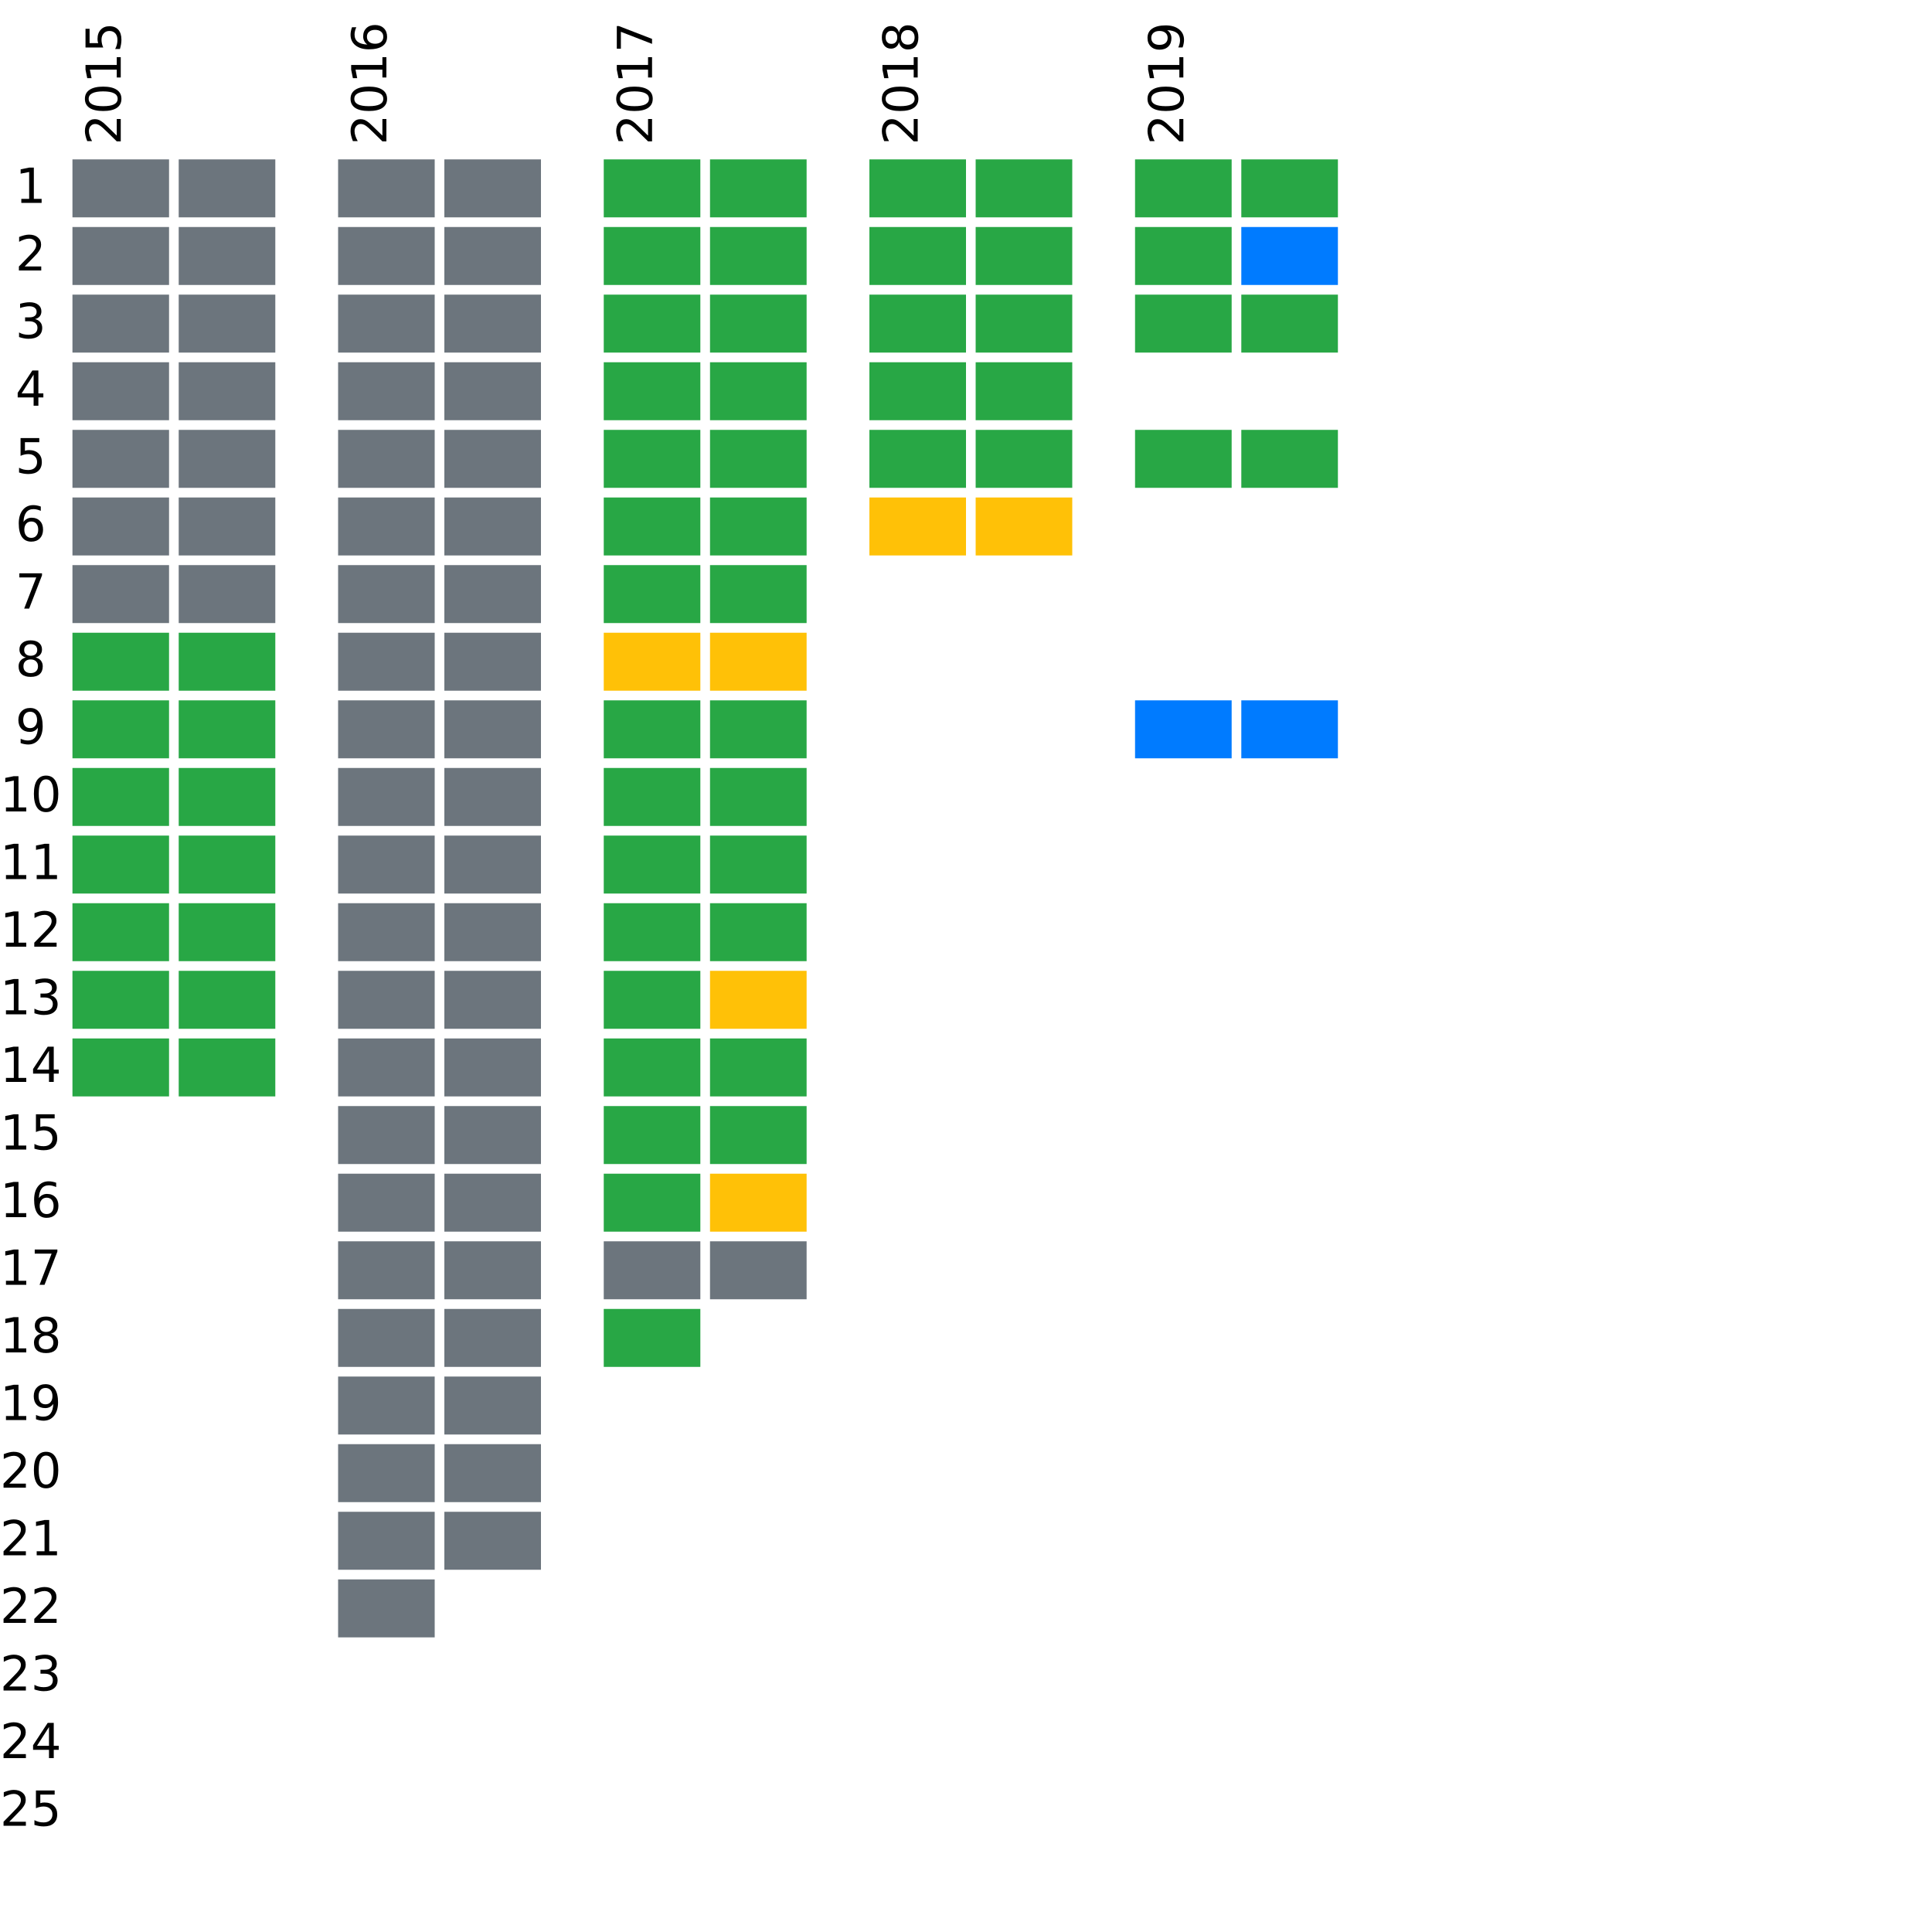 <?xml version="1.0" encoding="UTF-8"?>
<svg xmlns="http://www.w3.org/2000/svg" xmlns:xlink="http://www.w3.org/1999/xlink" width="400pt" height="400pt" viewBox="0 0 400 400" version="1.1">
<defs>
<g>
<symbol overflow="visible" id="glyph0-0">
<path style="stroke:none;" d="M 1.766 -0.5 L -7.047 -0.5 L -7.047 -5.5 L 1.766 -5.5 Z M 1.219 -1.062 L 1.219 -4.938 L -6.484 -4.938 L -6.484 -1.062 Z M 1.219 -1.062 "/>
</symbol>
<symbol overflow="visible" id="glyph0-1">
<path style="stroke:none;" d="M -0.828 -1.922 L -0.828 -5.359 L 0 -5.359 L 0 -0.734 L -0.828 -0.734 C -1.211 -1.109 -1.734 -1.617 -2.391 -2.266 C -3.047 -2.91 -3.469 -3.316 -3.656 -3.484 C -4.008 -3.797 -4.305 -4.016 -4.547 -4.141 C -4.797 -4.266 -5.039 -4.328 -5.281 -4.328 C -5.664 -4.328 -5.977 -4.191 -6.219 -3.922 C -6.469 -3.648 -6.594 -3.297 -6.594 -2.859 C -6.594 -2.547 -6.535 -2.219 -6.422 -1.875 C -6.316 -1.539 -6.156 -1.176 -5.938 -0.781 L -6.938 -0.781 C -7.094 -1.176 -7.211 -1.547 -7.297 -1.891 C -7.379 -2.234 -7.422 -2.551 -7.422 -2.844 C -7.422 -3.594 -7.234 -4.191 -6.859 -4.641 C -6.484 -5.098 -5.977 -5.328 -5.344 -5.328 C -5.039 -5.328 -4.754 -5.27 -4.484 -5.156 C -4.223 -5.039 -3.91 -4.836 -3.547 -4.547 C -3.453 -4.461 -3.176 -4.203 -2.719 -3.766 C -2.27 -3.328 -1.641 -2.711 -0.828 -1.922 Z M -0.828 -1.922 "/>
</symbol>
<symbol overflow="visible" id="glyph0-2">
<path style="stroke:none;" d="M -6.641 -3.172 C -6.641 -2.672 -6.391 -2.289 -5.891 -2.031 C -5.391 -1.781 -4.641 -1.656 -3.641 -1.656 C -2.641 -1.656 -1.891 -1.781 -1.391 -2.031 C -0.891 -2.289 -0.641 -2.672 -0.641 -3.172 C -0.641 -3.691 -0.891 -4.078 -1.391 -4.328 C -1.891 -4.586 -2.641 -4.719 -3.641 -4.719 C -4.641 -4.719 -5.391 -4.586 -5.891 -4.328 C -6.391 -4.078 -6.641 -3.691 -6.641 -3.172 Z M -7.422 -3.172 C -7.422 -3.992 -7.098 -4.617 -6.453 -5.047 C -5.805 -5.484 -4.867 -5.703 -3.641 -5.703 C -2.41 -5.703 -1.473 -5.484 -0.828 -5.047 C -0.18 -4.617 0.141 -3.992 0.141 -3.172 C 0.141 -2.359 -0.18 -1.734 -0.828 -1.297 C -1.473 -0.867 -2.41 -0.656 -3.641 -0.656 C -4.867 -0.656 -5.805 -0.867 -6.453 -1.297 C -7.098 -1.734 -7.422 -2.359 -7.422 -3.172 Z M -7.422 -3.172 "/>
</symbol>
<symbol overflow="visible" id="glyph0-3">
<path style="stroke:none;" d="M -0.828 -1.234 L -0.828 -2.859 L -6.391 -2.859 L -6.047 -1.094 L -6.938 -1.094 L -7.297 -2.844 L -7.297 -3.828 L -0.828 -3.828 L -0.828 -5.438 L 0 -5.438 L 0 -1.234 Z M -0.828 -1.234 "/>
</symbol>
<symbol overflow="visible" id="glyph0-4">
<path style="stroke:none;" d="M -7.297 -1.078 L -7.297 -4.953 L -6.453 -4.953 L -6.453 -1.984 L -4.672 -1.984 C -4.723 -2.129 -4.758 -2.27 -4.781 -2.406 C -4.801 -2.551 -4.812 -2.695 -4.812 -2.844 C -4.812 -3.656 -4.586 -4.297 -4.141 -4.766 C -3.703 -5.242 -3.102 -5.484 -2.344 -5.484 C -1.551 -5.484 -0.938 -5.238 -0.5 -4.75 C -0.07 -4.27 0.141 -3.582 0.141 -2.688 C 0.141 -2.383 0.113 -2.07 0.062 -1.75 C 0.008 -1.438 -0.066 -1.109 -0.172 -0.766 L -1.156 -0.766 C -1 -1.066 -0.879 -1.375 -0.797 -1.688 C -0.723 -2 -0.688 -2.328 -0.688 -2.672 C -0.688 -3.234 -0.832 -3.676 -1.125 -4 C -1.426 -4.332 -1.832 -4.5 -2.344 -4.5 C -2.844 -4.5 -3.238 -4.332 -3.531 -4 C -3.832 -3.676 -3.984 -3.234 -3.984 -2.672 C -3.984 -2.41 -3.953 -2.145 -3.891 -1.875 C -3.836 -1.613 -3.75 -1.348 -3.625 -1.078 Z M -7.297 -1.078 "/>
</symbol>
<symbol overflow="visible" id="glyph0-5">
<path style="stroke:none;" d="M -4.031 -3.297 C -4.031 -2.859 -3.879 -2.508 -3.578 -2.25 C -3.273 -1.988 -2.863 -1.859 -2.344 -1.859 C -1.812 -1.859 -1.395 -1.988 -1.094 -2.25 C -0.789 -2.508 -0.641 -2.859 -0.641 -3.297 C -0.641 -3.742 -0.789 -4.094 -1.094 -4.344 C -1.395 -4.602 -1.812 -4.734 -2.344 -4.734 C -2.863 -4.734 -3.273 -4.602 -3.578 -4.344 C -3.879 -4.094 -4.031 -3.742 -4.031 -3.297 Z M -7.125 -5.266 L -6.234 -5.266 C -6.348 -5.016 -6.438 -4.758 -6.5 -4.5 C -6.562 -4.25 -6.594 -4.004 -6.594 -3.766 C -6.594 -3.109 -6.375 -2.609 -5.938 -2.266 C -5.5 -1.922 -4.832 -1.727 -3.938 -1.688 C -4.219 -1.875 -4.43 -2.113 -4.578 -2.406 C -4.734 -2.695 -4.812 -3.016 -4.812 -3.359 C -4.812 -4.086 -4.586 -4.664 -4.141 -5.094 C -3.703 -5.52 -3.102 -5.734 -2.344 -5.734 C -1.594 -5.734 -0.988 -5.508 -0.531 -5.062 C -0.082 -4.625 0.141 -4.035 0.141 -3.297 C 0.141 -2.453 -0.18 -1.805 -0.828 -1.359 C -1.473 -0.922 -2.41 -0.703 -3.641 -0.703 C -4.785 -0.703 -5.703 -0.973 -6.391 -1.516 C -7.078 -2.066 -7.422 -2.801 -7.422 -3.719 C -7.422 -3.969 -7.395 -4.219 -7.344 -4.469 C -7.301 -4.719 -7.227 -4.984 -7.125 -5.266 Z M -7.125 -5.266 "/>
</symbol>
<symbol overflow="visible" id="glyph0-6">
<path style="stroke:none;" d="M -7.297 -0.828 L -7.297 -5.516 L -6.875 -5.516 L 0 -2.859 L 0 -1.828 L -6.453 -4.328 L -6.453 -0.828 Z M -7.297 -0.828 "/>
</symbol>
<symbol overflow="visible" id="glyph0-7">
<path style="stroke:none;" d="M -3.469 -3.172 C -3.469 -2.703 -3.336 -2.332 -3.078 -2.062 C -2.828 -1.801 -2.484 -1.672 -2.047 -1.672 C -1.609 -1.672 -1.266 -1.801 -1.016 -2.062 C -0.766 -2.332 -0.641 -2.703 -0.641 -3.172 C -0.641 -3.641 -0.766 -4.008 -1.016 -4.281 C -1.266 -4.551 -1.609 -4.688 -2.047 -4.688 C -2.484 -4.688 -2.828 -4.551 -3.078 -4.281 C -3.336 -4.02 -3.469 -3.648 -3.469 -3.172 Z M -3.875 -2.188 C -3.977 -1.77 -4.176 -1.441 -4.469 -1.203 C -4.758 -0.961 -5.113 -0.844 -5.531 -0.844 C -6.113 -0.844 -6.57 -1.051 -6.906 -1.469 C -7.25 -1.883 -7.422 -2.453 -7.422 -3.172 C -7.422 -3.898 -7.25 -4.473 -6.906 -4.891 C -6.57 -5.305 -6.113 -5.516 -5.531 -5.516 C -5.113 -5.516 -4.758 -5.395 -4.469 -5.156 C -4.176 -4.914 -3.977 -4.586 -3.875 -4.172 C -3.77 -4.648 -3.555 -5.02 -3.234 -5.281 C -2.91 -5.539 -2.516 -5.672 -2.047 -5.672 C -1.336 -5.672 -0.797 -5.457 -0.422 -5.031 C -0.047 -4.602 0.141 -3.984 0.141 -3.172 C 0.141 -2.367 -0.047 -1.75 -0.422 -1.312 C -0.797 -0.883 -1.336 -0.672 -2.047 -0.672 C -2.516 -0.672 -2.91 -0.805 -3.234 -1.078 C -3.555 -1.348 -3.77 -1.719 -3.875 -2.188 Z M -5.438 -1.828 C -5.062 -1.828 -4.766 -1.945 -4.547 -2.188 C -4.336 -2.426 -4.234 -2.754 -4.234 -3.172 C -4.234 -3.598 -4.336 -3.93 -4.547 -4.172 C -4.766 -4.41 -5.062 -4.531 -5.438 -4.531 C -5.812 -4.531 -6.102 -4.41 -6.312 -4.172 C -6.531 -3.93 -6.641 -3.598 -6.641 -3.172 C -6.641 -2.754 -6.531 -2.426 -6.312 -2.188 C -6.102 -1.945 -5.812 -1.828 -5.438 -1.828 Z M -5.438 -1.828 "/>
</symbol>
<symbol overflow="visible" id="glyph0-8">
<path style="stroke:none;" d="M -0.156 -1.094 L -1.047 -1.094 C -0.93 -1.344 -0.844 -1.594 -0.781 -1.844 C -0.719 -2.102 -0.688 -2.352 -0.688 -2.594 C -0.688 -3.25 -0.906 -3.75 -1.344 -4.094 C -1.781 -4.438 -2.445 -4.629 -3.344 -4.672 C -3.062 -4.484 -2.844 -4.242 -2.688 -3.953 C -2.539 -3.672 -2.469 -3.352 -2.469 -3 C -2.469 -2.27 -2.688 -1.691 -3.125 -1.266 C -3.57 -0.836 -4.176 -0.625 -4.938 -0.625 C -5.688 -0.625 -6.285 -0.844 -6.734 -1.281 C -7.191 -1.727 -7.422 -2.32 -7.422 -3.062 C -7.422 -3.906 -7.098 -4.547 -6.453 -4.984 C -5.805 -5.43 -4.867 -5.656 -3.641 -5.656 C -2.492 -5.656 -1.578 -5.383 -0.891 -4.844 C -0.203 -4.301 0.141 -3.566 0.141 -2.641 C 0.141 -2.391 0.113 -2.141 0.062 -1.891 C 0.02 -1.641 -0.051 -1.375 -0.156 -1.094 Z M -3.25 -3.062 C -3.25 -3.5 -3.398 -3.848 -3.703 -4.109 C -4.004 -4.367 -4.414 -4.5 -4.938 -4.5 C -5.469 -4.5 -5.883 -4.367 -6.188 -4.109 C -6.488 -3.848 -6.641 -3.5 -6.641 -3.062 C -6.641 -2.613 -6.488 -2.258 -6.188 -2 C -5.883 -1.75 -5.469 -1.625 -4.938 -1.625 C -4.414 -1.625 -4.004 -1.75 -3.703 -2 C -3.398 -2.258 -3.25 -2.613 -3.25 -3.062 Z M -3.25 -3.062 "/>
</symbol>
<symbol overflow="visible" id="glyph1-0">
<path style="stroke:none;" d="M 0.5 1.766 L 0.5 -7.047 L 5.5 -7.047 L 5.5 1.766 Z M 1.062 1.219 L 4.938 1.219 L 4.938 -6.484 L 1.062 -6.484 Z M 1.062 1.219 "/>
</symbol>
<symbol overflow="visible" id="glyph1-1">
<path style="stroke:none;" d=""/>
</symbol>
<symbol overflow="visible" id="glyph1-2">
<path style="stroke:none;" d="M 1.234 -0.828 L 2.859 -0.828 L 2.859 -6.391 L 1.094 -6.047 L 1.094 -6.938 L 2.844 -7.297 L 3.828 -7.297 L 3.828 -0.828 L 5.438 -0.828 L 5.438 0 L 1.234 0 Z M 1.234 -0.828 "/>
</symbol>
<symbol overflow="visible" id="glyph1-3">
<path style="stroke:none;" d="M 1.922 -0.828 L 5.359 -0.828 L 5.359 0 L 0.734 0 L 0.734 -0.828 C 1.109 -1.211 1.617 -1.734 2.266 -2.391 C 2.91 -3.047 3.316 -3.469 3.484 -3.656 C 3.797 -4.008 4.016 -4.305 4.141 -4.547 C 4.266 -4.797 4.328 -5.039 4.328 -5.281 C 4.328 -5.664 4.191 -5.977 3.922 -6.219 C 3.648 -6.469 3.297 -6.594 2.859 -6.594 C 2.547 -6.594 2.219 -6.535 1.875 -6.422 C 1.539 -6.316 1.176 -6.156 0.781 -5.938 L 0.781 -6.938 C 1.176 -7.094 1.547 -7.211 1.891 -7.297 C 2.234 -7.379 2.551 -7.422 2.844 -7.422 C 3.594 -7.422 4.191 -7.234 4.641 -6.859 C 5.098 -6.484 5.328 -5.977 5.328 -5.344 C 5.328 -5.039 5.27 -4.754 5.156 -4.484 C 5.039 -4.223 4.836 -3.91 4.547 -3.547 C 4.461 -3.453 4.203 -3.176 3.766 -2.719 C 3.328 -2.27 2.711 -1.641 1.922 -0.828 Z M 1.922 -0.828 "/>
</symbol>
<symbol overflow="visible" id="glyph1-4">
<path style="stroke:none;" d="M 4.062 -3.938 C 4.531 -3.832 4.895 -3.617 5.156 -3.297 C 5.426 -2.984 5.562 -2.594 5.562 -2.125 C 5.562 -1.406 5.312 -0.848 4.812 -0.453 C 4.32 -0.055 3.617 0.141 2.703 0.141 C 2.398 0.141 2.086 0.109 1.766 0.047 C 1.441 -0.016 1.109 -0.102 0.766 -0.219 L 0.766 -1.172 C 1.035 -1.016 1.332 -0.895 1.656 -0.812 C 1.988 -0.727 2.332 -0.688 2.688 -0.688 C 3.301 -0.688 3.77 -0.805 4.094 -1.047 C 4.414 -1.297 4.578 -1.656 4.578 -2.125 C 4.578 -2.551 4.426 -2.883 4.125 -3.125 C 3.82 -3.363 3.406 -3.484 2.875 -3.484 L 2.016 -3.484 L 2.016 -4.297 L 2.906 -4.297 C 3.395 -4.297 3.766 -4.395 4.016 -4.594 C 4.273 -4.789 4.406 -5.07 4.406 -5.438 C 4.406 -5.801 4.27 -6.082 4 -6.281 C 3.738 -6.488 3.363 -6.594 2.875 -6.594 C 2.602 -6.594 2.312 -6.562 2 -6.5 C 1.688 -6.445 1.348 -6.359 0.984 -6.234 L 0.984 -7.109 C 1.359 -7.211 1.707 -7.289 2.031 -7.344 C 2.363 -7.395 2.672 -7.422 2.953 -7.422 C 3.703 -7.422 4.297 -7.25 4.734 -6.906 C 5.172 -6.57 5.391 -6.113 5.391 -5.531 C 5.391 -5.125 5.273 -4.781 5.047 -4.5 C 4.816 -4.227 4.488 -4.039 4.062 -3.938 Z M 4.062 -3.938 "/>
</symbol>
<symbol overflow="visible" id="glyph1-5">
<path style="stroke:none;" d="M 3.781 -6.438 L 1.297 -2.547 L 3.781 -2.547 Z M 3.516 -7.297 L 4.766 -7.297 L 4.766 -2.547 L 5.797 -2.547 L 5.797 -1.719 L 4.766 -1.719 L 4.766 0 L 3.781 0 L 3.781 -1.719 L 0.484 -1.719 L 0.484 -2.672 Z M 3.516 -7.297 "/>
</symbol>
<symbol overflow="visible" id="glyph1-6">
<path style="stroke:none;" d="M 1.078 -7.297 L 4.953 -7.297 L 4.953 -6.453 L 1.984 -6.453 L 1.984 -4.672 C 2.129 -4.723 2.27 -4.758 2.406 -4.781 C 2.551 -4.801 2.695 -4.812 2.844 -4.812 C 3.656 -4.812 4.297 -4.586 4.766 -4.141 C 5.242 -3.703 5.484 -3.102 5.484 -2.344 C 5.484 -1.551 5.238 -0.938 4.75 -0.5 C 4.27 -0.07 3.582 0.141 2.688 0.141 C 2.383 0.141 2.07 0.113 1.75 0.062 C 1.438 0.008 1.109 -0.066 0.766 -0.172 L 0.766 -1.156 C 1.066 -1 1.375 -0.879 1.688 -0.797 C 2 -0.723 2.328 -0.688 2.672 -0.688 C 3.234 -0.688 3.676 -0.832 4 -1.125 C 4.332 -1.426 4.5 -1.832 4.5 -2.344 C 4.5 -2.844 4.332 -3.238 4 -3.531 C 3.676 -3.832 3.234 -3.984 2.672 -3.984 C 2.41 -3.984 2.145 -3.953 1.875 -3.891 C 1.613 -3.836 1.348 -3.75 1.078 -3.625 Z M 1.078 -7.297 "/>
</symbol>
<symbol overflow="visible" id="glyph1-7">
<path style="stroke:none;" d="M 3.297 -4.031 C 2.859 -4.031 2.508 -3.879 2.25 -3.578 C 1.988 -3.273 1.859 -2.863 1.859 -2.344 C 1.859 -1.812 1.988 -1.395 2.25 -1.094 C 2.508 -0.789 2.859 -0.641 3.297 -0.641 C 3.742 -0.641 4.094 -0.789 4.344 -1.094 C 4.602 -1.395 4.734 -1.812 4.734 -2.344 C 4.734 -2.863 4.602 -3.273 4.344 -3.578 C 4.094 -3.879 3.742 -4.031 3.297 -4.031 Z M 5.266 -7.125 L 5.266 -6.234 C 5.016 -6.348 4.758 -6.438 4.5 -6.5 C 4.25 -6.562 4.004 -6.594 3.766 -6.594 C 3.109 -6.594 2.609 -6.375 2.266 -5.938 C 1.922 -5.5 1.727 -4.832 1.688 -3.938 C 1.875 -4.219 2.113 -4.43 2.406 -4.578 C 2.695 -4.734 3.016 -4.812 3.359 -4.812 C 4.086 -4.812 4.664 -4.586 5.094 -4.141 C 5.52 -3.703 5.734 -3.102 5.734 -2.344 C 5.734 -1.594 5.508 -0.988 5.062 -0.531 C 4.625 -0.082 4.035 0.141 3.297 0.141 C 2.453 0.141 1.805 -0.18 1.359 -0.828 C 0.922 -1.473 0.703 -2.41 0.703 -3.641 C 0.703 -4.785 0.973 -5.703 1.516 -6.391 C 2.066 -7.078 2.801 -7.422 3.719 -7.422 C 3.969 -7.422 4.219 -7.395 4.469 -7.344 C 4.719 -7.301 4.984 -7.227 5.266 -7.125 Z M 5.266 -7.125 "/>
</symbol>
<symbol overflow="visible" id="glyph1-8">
<path style="stroke:none;" d="M 0.828 -7.297 L 5.516 -7.297 L 5.516 -6.875 L 2.859 0 L 1.828 0 L 4.328 -6.453 L 0.828 -6.453 Z M 0.828 -7.297 "/>
</symbol>
<symbol overflow="visible" id="glyph1-9">
<path style="stroke:none;" d="M 3.172 -3.469 C 2.703 -3.469 2.332 -3.336 2.062 -3.078 C 1.801 -2.828 1.672 -2.484 1.672 -2.047 C 1.672 -1.609 1.801 -1.266 2.062 -1.016 C 2.332 -0.766 2.703 -0.641 3.172 -0.641 C 3.641 -0.641 4.008 -0.766 4.281 -1.016 C 4.551 -1.266 4.688 -1.609 4.688 -2.047 C 4.688 -2.484 4.551 -2.828 4.281 -3.078 C 4.02 -3.336 3.648 -3.469 3.172 -3.469 Z M 2.188 -3.875 C 1.77 -3.977 1.441 -4.176 1.203 -4.469 C 0.961 -4.758 0.844 -5.113 0.844 -5.531 C 0.844 -6.113 1.051 -6.57 1.469 -6.906 C 1.883 -7.25 2.453 -7.422 3.172 -7.422 C 3.898 -7.422 4.473 -7.25 4.891 -6.906 C 5.305 -6.57 5.516 -6.113 5.516 -5.531 C 5.516 -5.113 5.395 -4.758 5.156 -4.469 C 4.914 -4.176 4.586 -3.977 4.172 -3.875 C 4.648 -3.77 5.02 -3.555 5.281 -3.234 C 5.539 -2.91 5.672 -2.516 5.672 -2.047 C 5.672 -1.336 5.457 -0.797 5.031 -0.422 C 4.602 -0.047 3.984 0.141 3.172 0.141 C 2.367 0.141 1.75 -0.047 1.312 -0.422 C 0.883 -0.797 0.672 -1.336 0.672 -2.047 C 0.672 -2.516 0.805 -2.91 1.078 -3.234 C 1.348 -3.555 1.719 -3.77 2.188 -3.875 Z M 1.828 -5.438 C 1.828 -5.062 1.945 -4.766 2.188 -4.547 C 2.426 -4.336 2.754 -4.234 3.172 -4.234 C 3.598 -4.234 3.93 -4.336 4.172 -4.547 C 4.41 -4.766 4.531 -5.062 4.531 -5.438 C 4.531 -5.812 4.41 -6.102 4.172 -6.312 C 3.93 -6.531 3.598 -6.641 3.172 -6.641 C 2.754 -6.641 2.426 -6.531 2.188 -6.312 C 1.945 -6.102 1.828 -5.812 1.828 -5.438 Z M 1.828 -5.438 "/>
</symbol>
<symbol overflow="visible" id="glyph1-10">
<path style="stroke:none;" d="M 1.094 -0.156 L 1.094 -1.047 C 1.344 -0.93 1.594 -0.844 1.844 -0.781 C 2.102 -0.719 2.352 -0.688 2.594 -0.688 C 3.25 -0.688 3.75 -0.906 4.094 -1.344 C 4.438 -1.781 4.629 -2.445 4.672 -3.344 C 4.484 -3.062 4.242 -2.844 3.953 -2.688 C 3.672 -2.539 3.352 -2.469 3 -2.469 C 2.27 -2.469 1.691 -2.688 1.266 -3.125 C 0.836 -3.57 0.625 -4.176 0.625 -4.938 C 0.625 -5.688 0.844 -6.285 1.281 -6.734 C 1.727 -7.191 2.32 -7.422 3.062 -7.422 C 3.906 -7.422 4.547 -7.098 4.984 -6.453 C 5.43 -5.805 5.656 -4.867 5.656 -3.641 C 5.656 -2.492 5.383 -1.578 4.844 -0.891 C 4.301 -0.203 3.566 0.141 2.641 0.141 C 2.391 0.141 2.141 0.113 1.891 0.062 C 1.641 0.02 1.375 -0.051 1.094 -0.156 Z M 3.062 -3.25 C 3.5 -3.25 3.848 -3.398 4.109 -3.703 C 4.367 -4.004 4.5 -4.414 4.5 -4.938 C 4.5 -5.469 4.367 -5.883 4.109 -6.188 C 3.848 -6.488 3.5 -6.641 3.062 -6.641 C 2.613 -6.641 2.258 -6.488 2 -6.188 C 1.75 -5.883 1.625 -5.469 1.625 -4.938 C 1.625 -4.414 1.75 -4.004 2 -3.703 C 2.258 -3.398 2.613 -3.25 3.062 -3.25 Z M 3.062 -3.25 "/>
</symbol>
<symbol overflow="visible" id="glyph1-11">
<path style="stroke:none;" d="M 3.172 -6.641 C 2.672 -6.641 2.289 -6.391 2.031 -5.891 C 1.781 -5.391 1.656 -4.641 1.656 -3.641 C 1.656 -2.641 1.781 -1.891 2.031 -1.391 C 2.289 -0.891 2.672 -0.641 3.172 -0.641 C 3.691 -0.641 4.078 -0.891 4.328 -1.391 C 4.586 -1.891 4.719 -2.641 4.719 -3.641 C 4.719 -4.641 4.586 -5.391 4.328 -5.891 C 4.078 -6.391 3.691 -6.641 3.172 -6.641 Z M 3.172 -7.422 C 3.992 -7.422 4.617 -7.098 5.047 -6.453 C 5.484 -5.805 5.703 -4.867 5.703 -3.641 C 5.703 -2.41 5.484 -1.473 5.047 -0.828 C 4.617 -0.18 3.992 0.141 3.172 0.141 C 2.359 0.141 1.734 -0.18 1.297 -0.828 C 0.867 -1.473 0.656 -2.41 0.656 -3.641 C 0.656 -4.867 0.867 -5.805 1.297 -6.453 C 1.734 -7.098 2.359 -7.422 3.172 -7.422 Z M 3.172 -7.422 "/>
</symbol>
</g>
</defs>
<g id="surface1">
<g style="fill:rgb(0%,0%,0%);fill-opacity:1;">
  <use xlink:href="#glyph0-1" x="25" y="30"/>
  <use xlink:href="#glyph0-2" x="25" y="23.638"/>
  <use xlink:href="#glyph0-3" x="25" y="17.275"/>
  <use xlink:href="#glyph0-4" x="25" y="10.913"/>
</g>
<g style="fill:rgb(0%,0%,0%);fill-opacity:1;">
  <use xlink:href="#glyph0-1" x="80" y="30"/>
  <use xlink:href="#glyph0-2" x="80" y="23.638"/>
  <use xlink:href="#glyph0-3" x="80" y="17.275"/>
  <use xlink:href="#glyph0-5" x="80" y="10.913"/>
</g>
<g style="fill:rgb(0%,0%,0%);fill-opacity:1;">
  <use xlink:href="#glyph0-1" x="135" y="30"/>
  <use xlink:href="#glyph0-2" x="135" y="23.638"/>
  <use xlink:href="#glyph0-3" x="135" y="17.275"/>
  <use xlink:href="#glyph0-6" x="135" y="10.913"/>
</g>
<g style="fill:rgb(0%,0%,0%);fill-opacity:1;">
  <use xlink:href="#glyph0-1" x="190" y="30"/>
  <use xlink:href="#glyph0-2" x="190" y="23.638"/>
  <use xlink:href="#glyph0-3" x="190" y="17.275"/>
  <use xlink:href="#glyph0-7" x="190" y="10.913"/>
</g>
<g style="fill:rgb(0%,0%,0%);fill-opacity:1;">
  <use xlink:href="#glyph0-1" x="245" y="30"/>
  <use xlink:href="#glyph0-2" x="245" y="23.638"/>
  <use xlink:href="#glyph0-3" x="245" y="17.275"/>
  <use xlink:href="#glyph0-8" x="245" y="10.913"/>
</g>
<g style="fill:rgb(0%,0%,0%);fill-opacity:1;">
  <use xlink:href="#glyph1-1" x="0" y="42"/>
  <use xlink:href="#glyph1-2" x="3.179" y="42"/>
</g>
<g style="fill:rgb(0%,0%,0%);fill-opacity:1;">
  <use xlink:href="#glyph1-1" x="0" y="56"/>
  <use xlink:href="#glyph1-3" x="3.179" y="56"/>
</g>
<g style="fill:rgb(0%,0%,0%);fill-opacity:1;">
  <use xlink:href="#glyph1-1" x="0" y="70"/>
  <use xlink:href="#glyph1-4" x="3.179" y="70"/>
</g>
<g style="fill:rgb(0%,0%,0%);fill-opacity:1;">
  <use xlink:href="#glyph1-1" x="0" y="84"/>
  <use xlink:href="#glyph1-5" x="3.179" y="84"/>
</g>
<g style="fill:rgb(0%,0%,0%);fill-opacity:1;">
  <use xlink:href="#glyph1-1" x="0" y="98"/>
  <use xlink:href="#glyph1-6" x="3.179" y="98"/>
</g>
<g style="fill:rgb(0%,0%,0%);fill-opacity:1;">
  <use xlink:href="#glyph1-1" x="0" y="112"/>
  <use xlink:href="#glyph1-7" x="3.179" y="112"/>
</g>
<g style="fill:rgb(0%,0%,0%);fill-opacity:1;">
  <use xlink:href="#glyph1-1" x="0" y="126"/>
  <use xlink:href="#glyph1-8" x="3.179" y="126"/>
</g>
<g style="fill:rgb(0%,0%,0%);fill-opacity:1;">
  <use xlink:href="#glyph1-1" x="0" y="140"/>
  <use xlink:href="#glyph1-9" x="3.179" y="140"/>
</g>
<g style="fill:rgb(0%,0%,0%);fill-opacity:1;">
  <use xlink:href="#glyph1-1" x="0" y="154"/>
  <use xlink:href="#glyph1-10" x="3.179" y="154"/>
</g>
<g style="fill:rgb(0%,0%,0%);fill-opacity:1;">
  <use xlink:href="#glyph1-2" x="0" y="168"/>
  <use xlink:href="#glyph1-11" x="6.362" y="168"/>
</g>
<g style="fill:rgb(0%,0%,0%);fill-opacity:1;">
  <use xlink:href="#glyph1-2" x="0" y="182"/>
  <use xlink:href="#glyph1-2" x="6.362" y="182"/>
</g>
<g style="fill:rgb(0%,0%,0%);fill-opacity:1;">
  <use xlink:href="#glyph1-2" x="0" y="196"/>
  <use xlink:href="#glyph1-3" x="6.362" y="196"/>
</g>
<g style="fill:rgb(0%,0%,0%);fill-opacity:1;">
  <use xlink:href="#glyph1-2" x="0" y="210"/>
  <use xlink:href="#glyph1-4" x="6.362" y="210"/>
</g>
<g style="fill:rgb(0%,0%,0%);fill-opacity:1;">
  <use xlink:href="#glyph1-2" x="0" y="224"/>
  <use xlink:href="#glyph1-5" x="6.362" y="224"/>
</g>
<g style="fill:rgb(0%,0%,0%);fill-opacity:1;">
  <use xlink:href="#glyph1-2" x="0" y="238"/>
  <use xlink:href="#glyph1-6" x="6.362" y="238"/>
</g>
<g style="fill:rgb(0%,0%,0%);fill-opacity:1;">
  <use xlink:href="#glyph1-2" x="0" y="252"/>
  <use xlink:href="#glyph1-7" x="6.362" y="252"/>
</g>
<g style="fill:rgb(0%,0%,0%);fill-opacity:1;">
  <use xlink:href="#glyph1-2" x="0" y="266"/>
  <use xlink:href="#glyph1-8" x="6.362" y="266"/>
</g>
<g style="fill:rgb(0%,0%,0%);fill-opacity:1;">
  <use xlink:href="#glyph1-2" x="0" y="280"/>
  <use xlink:href="#glyph1-9" x="6.362" y="280"/>
</g>
<g style="fill:rgb(0%,0%,0%);fill-opacity:1;">
  <use xlink:href="#glyph1-2" x="0" y="294"/>
  <use xlink:href="#glyph1-10" x="6.362" y="294"/>
</g>
<g style="fill:rgb(0%,0%,0%);fill-opacity:1;">
  <use xlink:href="#glyph1-3" x="0" y="308"/>
  <use xlink:href="#glyph1-11" x="6.362" y="308"/>
</g>
<g style="fill:rgb(0%,0%,0%);fill-opacity:1;">
  <use xlink:href="#glyph1-3" x="0" y="322"/>
  <use xlink:href="#glyph1-2" x="6.362" y="322"/>
</g>
<g style="fill:rgb(0%,0%,0%);fill-opacity:1;">
  <use xlink:href="#glyph1-3" x="0" y="336"/>
  <use xlink:href="#glyph1-3" x="6.362" y="336"/>
</g>
<g style="fill:rgb(0%,0%,0%);fill-opacity:1;">
  <use xlink:href="#glyph1-3" x="0" y="350"/>
  <use xlink:href="#glyph1-4" x="6.362" y="350"/>
</g>
<g style="fill:rgb(0%,0%,0%);fill-opacity:1;">
  <use xlink:href="#glyph1-3" x="0" y="364"/>
  <use xlink:href="#glyph1-5" x="6.362" y="364"/>
</g>
<g style="fill:rgb(0%,0%,0%);fill-opacity:1;">
  <use xlink:href="#glyph1-3" x="0" y="378"/>
  <use xlink:href="#glyph1-6" x="6.362" y="378"/>
</g>
<path style=" stroke:none;fill-rule:nonzero;fill:rgb(42.353%,45.882%,49.02%);fill-opacity:1;" d="M 15 33 L 35 33 L 35 45 L 15 45 Z M 15 33 "/>
<path style=" stroke:none;fill-rule:nonzero;fill:rgb(42.353%,45.882%,49.02%);fill-opacity:1;" d="M 37 33 L 57 33 L 57 45 L 37 45 Z M 37 33 "/>
<path style=" stroke:none;fill-rule:nonzero;fill:rgb(42.353%,45.882%,49.02%);fill-opacity:1;" d="M 70 33 L 90 33 L 90 45 L 70 45 Z M 70 33 "/>
<path style=" stroke:none;fill-rule:nonzero;fill:rgb(42.353%,45.882%,49.02%);fill-opacity:1;" d="M 92 33 L 112 33 L 112 45 L 92 45 Z M 92 33 "/>
<path style=" stroke:none;fill-rule:nonzero;fill:rgb(15.686%,65.49%,27.059%);fill-opacity:1;" d="M 125 33 L 145 33 L 145 45 L 125 45 Z M 125 33 "/>
<path style=" stroke:none;fill-rule:nonzero;fill:rgb(15.686%,65.49%,27.059%);fill-opacity:1;" d="M 147 33 L 167 33 L 167 45 L 147 45 Z M 147 33 "/>
<path style=" stroke:none;fill-rule:nonzero;fill:rgb(15.686%,65.49%,27.059%);fill-opacity:1;" d="M 180 33 L 200 33 L 200 45 L 180 45 Z M 180 33 "/>
<path style=" stroke:none;fill-rule:nonzero;fill:rgb(15.686%,65.49%,27.059%);fill-opacity:1;" d="M 202 33 L 222 33 L 222 45 L 202 45 Z M 202 33 "/>
<path style=" stroke:none;fill-rule:nonzero;fill:rgb(15.686%,65.49%,27.059%);fill-opacity:1;" d="M 235 33 L 255 33 L 255 45 L 235 45 Z M 235 33 "/>
<path style=" stroke:none;fill-rule:nonzero;fill:rgb(15.686%,65.49%,27.059%);fill-opacity:1;" d="M 257 33 L 277 33 L 277 45 L 257 45 Z M 257 33 "/>
<path style=" stroke:none;fill-rule:nonzero;fill:rgb(42.353%,45.882%,49.02%);fill-opacity:1;" d="M 15 47 L 35 47 L 35 59 L 15 59 Z M 15 47 "/>
<path style=" stroke:none;fill-rule:nonzero;fill:rgb(42.353%,45.882%,49.02%);fill-opacity:1;" d="M 37 47 L 57 47 L 57 59 L 37 59 Z M 37 47 "/>
<path style=" stroke:none;fill-rule:nonzero;fill:rgb(42.353%,45.882%,49.02%);fill-opacity:1;" d="M 70 47 L 90 47 L 90 59 L 70 59 Z M 70 47 "/>
<path style=" stroke:none;fill-rule:nonzero;fill:rgb(42.353%,45.882%,49.02%);fill-opacity:1;" d="M 92 47 L 112 47 L 112 59 L 92 59 Z M 92 47 "/>
<path style=" stroke:none;fill-rule:nonzero;fill:rgb(15.686%,65.49%,27.059%);fill-opacity:1;" d="M 125 47 L 145 47 L 145 59 L 125 59 Z M 125 47 "/>
<path style=" stroke:none;fill-rule:nonzero;fill:rgb(15.686%,65.49%,27.059%);fill-opacity:1;" d="M 147 47 L 167 47 L 167 59 L 147 59 Z M 147 47 "/>
<path style=" stroke:none;fill-rule:nonzero;fill:rgb(15.686%,65.49%,27.059%);fill-opacity:1;" d="M 180 47 L 200 47 L 200 59 L 180 59 Z M 180 47 "/>
<path style=" stroke:none;fill-rule:nonzero;fill:rgb(15.686%,65.49%,27.059%);fill-opacity:1;" d="M 202 47 L 222 47 L 222 59 L 202 59 Z M 202 47 "/>
<path style=" stroke:none;fill-rule:nonzero;fill:rgb(15.686%,65.49%,27.059%);fill-opacity:1;" d="M 235 47 L 255 47 L 255 59 L 235 59 Z M 235 47 "/>
<path style=" stroke:none;fill-rule:nonzero;fill:rgb(0%,48.235%,100%);fill-opacity:1;" d="M 257 47 L 277 47 L 277 59 L 257 59 Z M 257 47 "/>
<path style=" stroke:none;fill-rule:nonzero;fill:rgb(42.353%,45.882%,49.02%);fill-opacity:1;" d="M 15 61 L 35 61 L 35 73 L 15 73 Z M 15 61 "/>
<path style=" stroke:none;fill-rule:nonzero;fill:rgb(42.353%,45.882%,49.02%);fill-opacity:1;" d="M 37 61 L 57 61 L 57 73 L 37 73 Z M 37 61 "/>
<path style=" stroke:none;fill-rule:nonzero;fill:rgb(42.353%,45.882%,49.02%);fill-opacity:1;" d="M 70 61 L 90 61 L 90 73 L 70 73 Z M 70 61 "/>
<path style=" stroke:none;fill-rule:nonzero;fill:rgb(42.353%,45.882%,49.02%);fill-opacity:1;" d="M 92 61 L 112 61 L 112 73 L 92 73 Z M 92 61 "/>
<path style=" stroke:none;fill-rule:nonzero;fill:rgb(15.686%,65.49%,27.059%);fill-opacity:1;" d="M 125 61 L 145 61 L 145 73 L 125 73 Z M 125 61 "/>
<path style=" stroke:none;fill-rule:nonzero;fill:rgb(15.686%,65.49%,27.059%);fill-opacity:1;" d="M 147 61 L 167 61 L 167 73 L 147 73 Z M 147 61 "/>
<path style=" stroke:none;fill-rule:nonzero;fill:rgb(15.686%,65.49%,27.059%);fill-opacity:1;" d="M 180 61 L 200 61 L 200 73 L 180 73 Z M 180 61 "/>
<path style=" stroke:none;fill-rule:nonzero;fill:rgb(15.686%,65.49%,27.059%);fill-opacity:1;" d="M 202 61 L 222 61 L 222 73 L 202 73 Z M 202 61 "/>
<path style=" stroke:none;fill-rule:nonzero;fill:rgb(15.686%,65.49%,27.059%);fill-opacity:1;" d="M 235 61 L 255 61 L 255 73 L 235 73 Z M 235 61 "/>
<path style=" stroke:none;fill-rule:nonzero;fill:rgb(15.686%,65.49%,27.059%);fill-opacity:1;" d="M 257 61 L 277 61 L 277 73 L 257 73 Z M 257 61 "/>
<path style=" stroke:none;fill-rule:nonzero;fill:rgb(42.353%,45.882%,49.02%);fill-opacity:1;" d="M 15 75 L 35 75 L 35 87 L 15 87 Z M 15 75 "/>
<path style=" stroke:none;fill-rule:nonzero;fill:rgb(42.353%,45.882%,49.02%);fill-opacity:1;" d="M 37 75 L 57 75 L 57 87 L 37 87 Z M 37 75 "/>
<path style=" stroke:none;fill-rule:nonzero;fill:rgb(42.353%,45.882%,49.02%);fill-opacity:1;" d="M 70 75 L 90 75 L 90 87 L 70 87 Z M 70 75 "/>
<path style=" stroke:none;fill-rule:nonzero;fill:rgb(42.353%,45.882%,49.02%);fill-opacity:1;" d="M 92 75 L 112 75 L 112 87 L 92 87 Z M 92 75 "/>
<path style=" stroke:none;fill-rule:nonzero;fill:rgb(15.686%,65.49%,27.059%);fill-opacity:1;" d="M 125 75 L 145 75 L 145 87 L 125 87 Z M 125 75 "/>
<path style=" stroke:none;fill-rule:nonzero;fill:rgb(15.686%,65.49%,27.059%);fill-opacity:1;" d="M 147 75 L 167 75 L 167 87 L 147 87 Z M 147 75 "/>
<path style=" stroke:none;fill-rule:nonzero;fill:rgb(15.686%,65.49%,27.059%);fill-opacity:1;" d="M 180 75 L 200 75 L 200 87 L 180 87 Z M 180 75 "/>
<path style=" stroke:none;fill-rule:nonzero;fill:rgb(15.686%,65.49%,27.059%);fill-opacity:1;" d="M 202 75 L 222 75 L 222 87 L 202 87 Z M 202 75 "/>
<path style=" stroke:none;fill-rule:nonzero;fill:rgb(42.353%,45.882%,49.02%);fill-opacity:1;" d="M 15 89 L 35 89 L 35 101 L 15 101 Z M 15 89 "/>
<path style=" stroke:none;fill-rule:nonzero;fill:rgb(42.353%,45.882%,49.02%);fill-opacity:1;" d="M 37 89 L 57 89 L 57 101 L 37 101 Z M 37 89 "/>
<path style=" stroke:none;fill-rule:nonzero;fill:rgb(42.353%,45.882%,49.02%);fill-opacity:1;" d="M 70 89 L 90 89 L 90 101 L 70 101 Z M 70 89 "/>
<path style=" stroke:none;fill-rule:nonzero;fill:rgb(42.353%,45.882%,49.02%);fill-opacity:1;" d="M 92 89 L 112 89 L 112 101 L 92 101 Z M 92 89 "/>
<path style=" stroke:none;fill-rule:nonzero;fill:rgb(15.686%,65.49%,27.059%);fill-opacity:1;" d="M 125 89 L 145 89 L 145 101 L 125 101 Z M 125 89 "/>
<path style=" stroke:none;fill-rule:nonzero;fill:rgb(15.686%,65.49%,27.059%);fill-opacity:1;" d="M 147 89 L 167 89 L 167 101 L 147 101 Z M 147 89 "/>
<path style=" stroke:none;fill-rule:nonzero;fill:rgb(15.686%,65.49%,27.059%);fill-opacity:1;" d="M 180 89 L 200 89 L 200 101 L 180 101 Z M 180 89 "/>
<path style=" stroke:none;fill-rule:nonzero;fill:rgb(15.686%,65.49%,27.059%);fill-opacity:1;" d="M 202 89 L 222 89 L 222 101 L 202 101 Z M 202 89 "/>
<path style=" stroke:none;fill-rule:nonzero;fill:rgb(15.686%,65.49%,27.059%);fill-opacity:1;" d="M 235 89 L 255 89 L 255 101 L 235 101 Z M 235 89 "/>
<path style=" stroke:none;fill-rule:nonzero;fill:rgb(15.686%,65.49%,27.059%);fill-opacity:1;" d="M 257 89 L 277 89 L 277 101 L 257 101 Z M 257 89 "/>
<path style=" stroke:none;fill-rule:nonzero;fill:rgb(42.353%,45.882%,49.02%);fill-opacity:1;" d="M 15 103 L 35 103 L 35 115 L 15 115 Z M 15 103 "/>
<path style=" stroke:none;fill-rule:nonzero;fill:rgb(42.353%,45.882%,49.02%);fill-opacity:1;" d="M 37 103 L 57 103 L 57 115 L 37 115 Z M 37 103 "/>
<path style=" stroke:none;fill-rule:nonzero;fill:rgb(42.353%,45.882%,49.02%);fill-opacity:1;" d="M 70 103 L 90 103 L 90 115 L 70 115 Z M 70 103 "/>
<path style=" stroke:none;fill-rule:nonzero;fill:rgb(42.353%,45.882%,49.02%);fill-opacity:1;" d="M 92 103 L 112 103 L 112 115 L 92 115 Z M 92 103 "/>
<path style=" stroke:none;fill-rule:nonzero;fill:rgb(15.686%,65.49%,27.059%);fill-opacity:1;" d="M 125 103 L 145 103 L 145 115 L 125 115 Z M 125 103 "/>
<path style=" stroke:none;fill-rule:nonzero;fill:rgb(15.686%,65.49%,27.059%);fill-opacity:1;" d="M 147 103 L 167 103 L 167 115 L 147 115 Z M 147 103 "/>
<path style=" stroke:none;fill-rule:nonzero;fill:rgb(100%,75.686%,2.745%);fill-opacity:1;" d="M 180 103 L 200 103 L 200 115 L 180 115 Z M 180 103 "/>
<path style=" stroke:none;fill-rule:nonzero;fill:rgb(100%,75.686%,2.745%);fill-opacity:1;" d="M 202 103 L 222 103 L 222 115 L 202 115 Z M 202 103 "/>
<path style=" stroke:none;fill-rule:nonzero;fill:rgb(42.353%,45.882%,49.02%);fill-opacity:1;" d="M 15 117 L 35 117 L 35 129 L 15 129 Z M 15 117 "/>
<path style=" stroke:none;fill-rule:nonzero;fill:rgb(42.353%,45.882%,49.02%);fill-opacity:1;" d="M 37 117 L 57 117 L 57 129 L 37 129 Z M 37 117 "/>
<path style=" stroke:none;fill-rule:nonzero;fill:rgb(42.353%,45.882%,49.02%);fill-opacity:1;" d="M 70 117 L 90 117 L 90 129 L 70 129 Z M 70 117 "/>
<path style=" stroke:none;fill-rule:nonzero;fill:rgb(42.353%,45.882%,49.02%);fill-opacity:1;" d="M 92 117 L 112 117 L 112 129 L 92 129 Z M 92 117 "/>
<path style=" stroke:none;fill-rule:nonzero;fill:rgb(15.686%,65.49%,27.059%);fill-opacity:1;" d="M 125 117 L 145 117 L 145 129 L 125 129 Z M 125 117 "/>
<path style=" stroke:none;fill-rule:nonzero;fill:rgb(15.686%,65.49%,27.059%);fill-opacity:1;" d="M 147 117 L 167 117 L 167 129 L 147 129 Z M 147 117 "/>
<path style=" stroke:none;fill-rule:nonzero;fill:rgb(15.686%,65.49%,27.059%);fill-opacity:1;" d="M 15 131 L 35 131 L 35 143 L 15 143 Z M 15 131 "/>
<path style=" stroke:none;fill-rule:nonzero;fill:rgb(15.686%,65.49%,27.059%);fill-opacity:1;" d="M 37 131 L 57 131 L 57 143 L 37 143 Z M 37 131 "/>
<path style=" stroke:none;fill-rule:nonzero;fill:rgb(42.353%,45.882%,49.02%);fill-opacity:1;" d="M 70 131 L 90 131 L 90 143 L 70 143 Z M 70 131 "/>
<path style=" stroke:none;fill-rule:nonzero;fill:rgb(42.353%,45.882%,49.02%);fill-opacity:1;" d="M 92 131 L 112 131 L 112 143 L 92 143 Z M 92 131 "/>
<path style=" stroke:none;fill-rule:nonzero;fill:rgb(100%,75.686%,2.745%);fill-opacity:1;" d="M 125 131 L 145 131 L 145 143 L 125 143 Z M 125 131 "/>
<path style=" stroke:none;fill-rule:nonzero;fill:rgb(100%,75.686%,2.745%);fill-opacity:1;" d="M 147 131 L 167 131 L 167 143 L 147 143 Z M 147 131 "/>
<path style=" stroke:none;fill-rule:nonzero;fill:rgb(15.686%,65.49%,27.059%);fill-opacity:1;" d="M 15 145 L 35 145 L 35 157 L 15 157 Z M 15 145 "/>
<path style=" stroke:none;fill-rule:nonzero;fill:rgb(15.686%,65.49%,27.059%);fill-opacity:1;" d="M 37 145 L 57 145 L 57 157 L 37 157 Z M 37 145 "/>
<path style=" stroke:none;fill-rule:nonzero;fill:rgb(42.353%,45.882%,49.02%);fill-opacity:1;" d="M 70 145 L 90 145 L 90 157 L 70 157 Z M 70 145 "/>
<path style=" stroke:none;fill-rule:nonzero;fill:rgb(42.353%,45.882%,49.02%);fill-opacity:1;" d="M 92 145 L 112 145 L 112 157 L 92 157 Z M 92 145 "/>
<path style=" stroke:none;fill-rule:nonzero;fill:rgb(15.686%,65.49%,27.059%);fill-opacity:1;" d="M 125 145 L 145 145 L 145 157 L 125 157 Z M 125 145 "/>
<path style=" stroke:none;fill-rule:nonzero;fill:rgb(15.686%,65.49%,27.059%);fill-opacity:1;" d="M 147 145 L 167 145 L 167 157 L 147 157 Z M 147 145 "/>
<path style=" stroke:none;fill-rule:nonzero;fill:rgb(0%,48.235%,100%);fill-opacity:1;" d="M 235 145 L 255 145 L 255 157 L 235 157 Z M 235 145 "/>
<path style=" stroke:none;fill-rule:nonzero;fill:rgb(0%,48.235%,100%);fill-opacity:1;" d="M 257 145 L 277 145 L 277 157 L 257 157 Z M 257 145 "/>
<path style=" stroke:none;fill-rule:nonzero;fill:rgb(15.686%,65.49%,27.059%);fill-opacity:1;" d="M 15 159 L 35 159 L 35 171 L 15 171 Z M 15 159 "/>
<path style=" stroke:none;fill-rule:nonzero;fill:rgb(15.686%,65.49%,27.059%);fill-opacity:1;" d="M 37 159 L 57 159 L 57 171 L 37 171 Z M 37 159 "/>
<path style=" stroke:none;fill-rule:nonzero;fill:rgb(42.353%,45.882%,49.02%);fill-opacity:1;" d="M 70 159 L 90 159 L 90 171 L 70 171 Z M 70 159 "/>
<path style=" stroke:none;fill-rule:nonzero;fill:rgb(42.353%,45.882%,49.02%);fill-opacity:1;" d="M 92 159 L 112 159 L 112 171 L 92 171 Z M 92 159 "/>
<path style=" stroke:none;fill-rule:nonzero;fill:rgb(15.686%,65.49%,27.059%);fill-opacity:1;" d="M 125 159 L 145 159 L 145 171 L 125 171 Z M 125 159 "/>
<path style=" stroke:none;fill-rule:nonzero;fill:rgb(15.686%,65.49%,27.059%);fill-opacity:1;" d="M 147 159 L 167 159 L 167 171 L 147 171 Z M 147 159 "/>
<path style=" stroke:none;fill-rule:nonzero;fill:rgb(15.686%,65.49%,27.059%);fill-opacity:1;" d="M 15 173 L 35 173 L 35 185 L 15 185 Z M 15 173 "/>
<path style=" stroke:none;fill-rule:nonzero;fill:rgb(15.686%,65.49%,27.059%);fill-opacity:1;" d="M 37 173 L 57 173 L 57 185 L 37 185 Z M 37 173 "/>
<path style=" stroke:none;fill-rule:nonzero;fill:rgb(42.353%,45.882%,49.02%);fill-opacity:1;" d="M 70 173 L 90 173 L 90 185 L 70 185 Z M 70 173 "/>
<path style=" stroke:none;fill-rule:nonzero;fill:rgb(42.353%,45.882%,49.02%);fill-opacity:1;" d="M 92 173 L 112 173 L 112 185 L 92 185 Z M 92 173 "/>
<path style=" stroke:none;fill-rule:nonzero;fill:rgb(15.686%,65.49%,27.059%);fill-opacity:1;" d="M 125 173 L 145 173 L 145 185 L 125 185 Z M 125 173 "/>
<path style=" stroke:none;fill-rule:nonzero;fill:rgb(15.686%,65.49%,27.059%);fill-opacity:1;" d="M 147 173 L 167 173 L 167 185 L 147 185 Z M 147 173 "/>
<path style=" stroke:none;fill-rule:nonzero;fill:rgb(15.686%,65.49%,27.059%);fill-opacity:1;" d="M 15 187 L 35 187 L 35 199 L 15 199 Z M 15 187 "/>
<path style=" stroke:none;fill-rule:nonzero;fill:rgb(15.686%,65.49%,27.059%);fill-opacity:1;" d="M 37 187 L 57 187 L 57 199 L 37 199 Z M 37 187 "/>
<path style=" stroke:none;fill-rule:nonzero;fill:rgb(42.353%,45.882%,49.02%);fill-opacity:1;" d="M 70 187 L 90 187 L 90 199 L 70 199 Z M 70 187 "/>
<path style=" stroke:none;fill-rule:nonzero;fill:rgb(42.353%,45.882%,49.02%);fill-opacity:1;" d="M 92 187 L 112 187 L 112 199 L 92 199 Z M 92 187 "/>
<path style=" stroke:none;fill-rule:nonzero;fill:rgb(15.686%,65.49%,27.059%);fill-opacity:1;" d="M 125 187 L 145 187 L 145 199 L 125 199 Z M 125 187 "/>
<path style=" stroke:none;fill-rule:nonzero;fill:rgb(15.686%,65.49%,27.059%);fill-opacity:1;" d="M 147 187 L 167 187 L 167 199 L 147 199 Z M 147 187 "/>
<path style=" stroke:none;fill-rule:nonzero;fill:rgb(15.686%,65.49%,27.059%);fill-opacity:1;" d="M 15 201 L 35 201 L 35 213 L 15 213 Z M 15 201 "/>
<path style=" stroke:none;fill-rule:nonzero;fill:rgb(15.686%,65.49%,27.059%);fill-opacity:1;" d="M 37 201 L 57 201 L 57 213 L 37 213 Z M 37 201 "/>
<path style=" stroke:none;fill-rule:nonzero;fill:rgb(42.353%,45.882%,49.02%);fill-opacity:1;" d="M 70 201 L 90 201 L 90 213 L 70 213 Z M 70 201 "/>
<path style=" stroke:none;fill-rule:nonzero;fill:rgb(42.353%,45.882%,49.02%);fill-opacity:1;" d="M 92 201 L 112 201 L 112 213 L 92 213 Z M 92 201 "/>
<path style=" stroke:none;fill-rule:nonzero;fill:rgb(15.686%,65.49%,27.059%);fill-opacity:1;" d="M 125 201 L 145 201 L 145 213 L 125 213 Z M 125 201 "/>
<path style=" stroke:none;fill-rule:nonzero;fill:rgb(100%,75.686%,2.745%);fill-opacity:1;" d="M 147 201 L 167 201 L 167 213 L 147 213 Z M 147 201 "/>
<path style=" stroke:none;fill-rule:nonzero;fill:rgb(15.686%,65.49%,27.059%);fill-opacity:1;" d="M 15 215 L 35 215 L 35 227 L 15 227 Z M 15 215 "/>
<path style=" stroke:none;fill-rule:nonzero;fill:rgb(15.686%,65.49%,27.059%);fill-opacity:1;" d="M 37 215 L 57 215 L 57 227 L 37 227 Z M 37 215 "/>
<path style=" stroke:none;fill-rule:nonzero;fill:rgb(42.353%,45.882%,49.02%);fill-opacity:1;" d="M 70 215 L 90 215 L 90 227 L 70 227 Z M 70 215 "/>
<path style=" stroke:none;fill-rule:nonzero;fill:rgb(42.353%,45.882%,49.02%);fill-opacity:1;" d="M 92 215 L 112 215 L 112 227 L 92 227 Z M 92 215 "/>
<path style=" stroke:none;fill-rule:nonzero;fill:rgb(15.686%,65.49%,27.059%);fill-opacity:1;" d="M 125 215 L 145 215 L 145 227 L 125 227 Z M 125 215 "/>
<path style=" stroke:none;fill-rule:nonzero;fill:rgb(15.686%,65.49%,27.059%);fill-opacity:1;" d="M 147 215 L 167 215 L 167 227 L 147 227 Z M 147 215 "/>
<path style=" stroke:none;fill-rule:nonzero;fill:rgb(42.353%,45.882%,49.02%);fill-opacity:1;" d="M 70 229 L 90 229 L 90 241 L 70 241 Z M 70 229 "/>
<path style=" stroke:none;fill-rule:nonzero;fill:rgb(42.353%,45.882%,49.02%);fill-opacity:1;" d="M 92 229 L 112 229 L 112 241 L 92 241 Z M 92 229 "/>
<path style=" stroke:none;fill-rule:nonzero;fill:rgb(15.686%,65.49%,27.059%);fill-opacity:1;" d="M 125 229 L 145 229 L 145 241 L 125 241 Z M 125 229 "/>
<path style=" stroke:none;fill-rule:nonzero;fill:rgb(15.686%,65.49%,27.059%);fill-opacity:1;" d="M 147 229 L 167 229 L 167 241 L 147 241 Z M 147 229 "/>
<path style=" stroke:none;fill-rule:nonzero;fill:rgb(42.353%,45.882%,49.02%);fill-opacity:1;" d="M 70 243 L 90 243 L 90 255 L 70 255 Z M 70 243 "/>
<path style=" stroke:none;fill-rule:nonzero;fill:rgb(42.353%,45.882%,49.02%);fill-opacity:1;" d="M 92 243 L 112 243 L 112 255 L 92 255 Z M 92 243 "/>
<path style=" stroke:none;fill-rule:nonzero;fill:rgb(15.686%,65.49%,27.059%);fill-opacity:1;" d="M 125 243 L 145 243 L 145 255 L 125 255 Z M 125 243 "/>
<path style=" stroke:none;fill-rule:nonzero;fill:rgb(100%,75.686%,2.745%);fill-opacity:1;" d="M 147 243 L 167 243 L 167 255 L 147 255 Z M 147 243 "/>
<path style=" stroke:none;fill-rule:nonzero;fill:rgb(42.353%,45.882%,49.02%);fill-opacity:1;" d="M 70 257 L 90 257 L 90 269 L 70 269 Z M 70 257 "/>
<path style=" stroke:none;fill-rule:nonzero;fill:rgb(42.353%,45.882%,49.02%);fill-opacity:1;" d="M 92 257 L 112 257 L 112 269 L 92 269 Z M 92 257 "/>
<path style=" stroke:none;fill-rule:nonzero;fill:rgb(42.353%,45.882%,49.02%);fill-opacity:1;" d="M 125 257 L 145 257 L 145 269 L 125 269 Z M 125 257 "/>
<path style=" stroke:none;fill-rule:nonzero;fill:rgb(42.353%,45.882%,49.02%);fill-opacity:1;" d="M 147 257 L 167 257 L 167 269 L 147 269 Z M 147 257 "/>
<path style=" stroke:none;fill-rule:nonzero;fill:rgb(42.353%,45.882%,49.02%);fill-opacity:1;" d="M 70 271 L 90 271 L 90 283 L 70 283 Z M 70 271 "/>
<path style=" stroke:none;fill-rule:nonzero;fill:rgb(42.353%,45.882%,49.02%);fill-opacity:1;" d="M 92 271 L 112 271 L 112 283 L 92 283 Z M 92 271 "/>
<path style=" stroke:none;fill-rule:nonzero;fill:rgb(15.686%,65.49%,27.059%);fill-opacity:1;" d="M 125 271 L 145 271 L 145 283 L 125 283 Z M 125 271 "/>
<path style=" stroke:none;fill-rule:nonzero;fill:rgb(42.353%,45.882%,49.02%);fill-opacity:1;" d="M 70 285 L 90 285 L 90 297 L 70 297 Z M 70 285 "/>
<path style=" stroke:none;fill-rule:nonzero;fill:rgb(42.353%,45.882%,49.02%);fill-opacity:1;" d="M 92 285 L 112 285 L 112 297 L 92 297 Z M 92 285 "/>
<path style=" stroke:none;fill-rule:nonzero;fill:rgb(42.353%,45.882%,49.02%);fill-opacity:1;" d="M 70 299 L 90 299 L 90 311 L 70 311 Z M 70 299 "/>
<path style=" stroke:none;fill-rule:nonzero;fill:rgb(42.353%,45.882%,49.02%);fill-opacity:1;" d="M 92 299 L 112 299 L 112 311 L 92 311 Z M 92 299 "/>
<path style=" stroke:none;fill-rule:nonzero;fill:rgb(42.353%,45.882%,49.02%);fill-opacity:1;" d="M 70 313 L 90 313 L 90 325 L 70 325 Z M 70 313 "/>
<path style=" stroke:none;fill-rule:nonzero;fill:rgb(42.353%,45.882%,49.02%);fill-opacity:1;" d="M 92 313 L 112 313 L 112 325 L 92 325 Z M 92 313 "/>
<path style=" stroke:none;fill-rule:nonzero;fill:rgb(42.353%,45.882%,49.02%);fill-opacity:1;" d="M 70 327 L 90 327 L 90 339 L 70 339 Z M 70 327 "/>
</g>
</svg>
